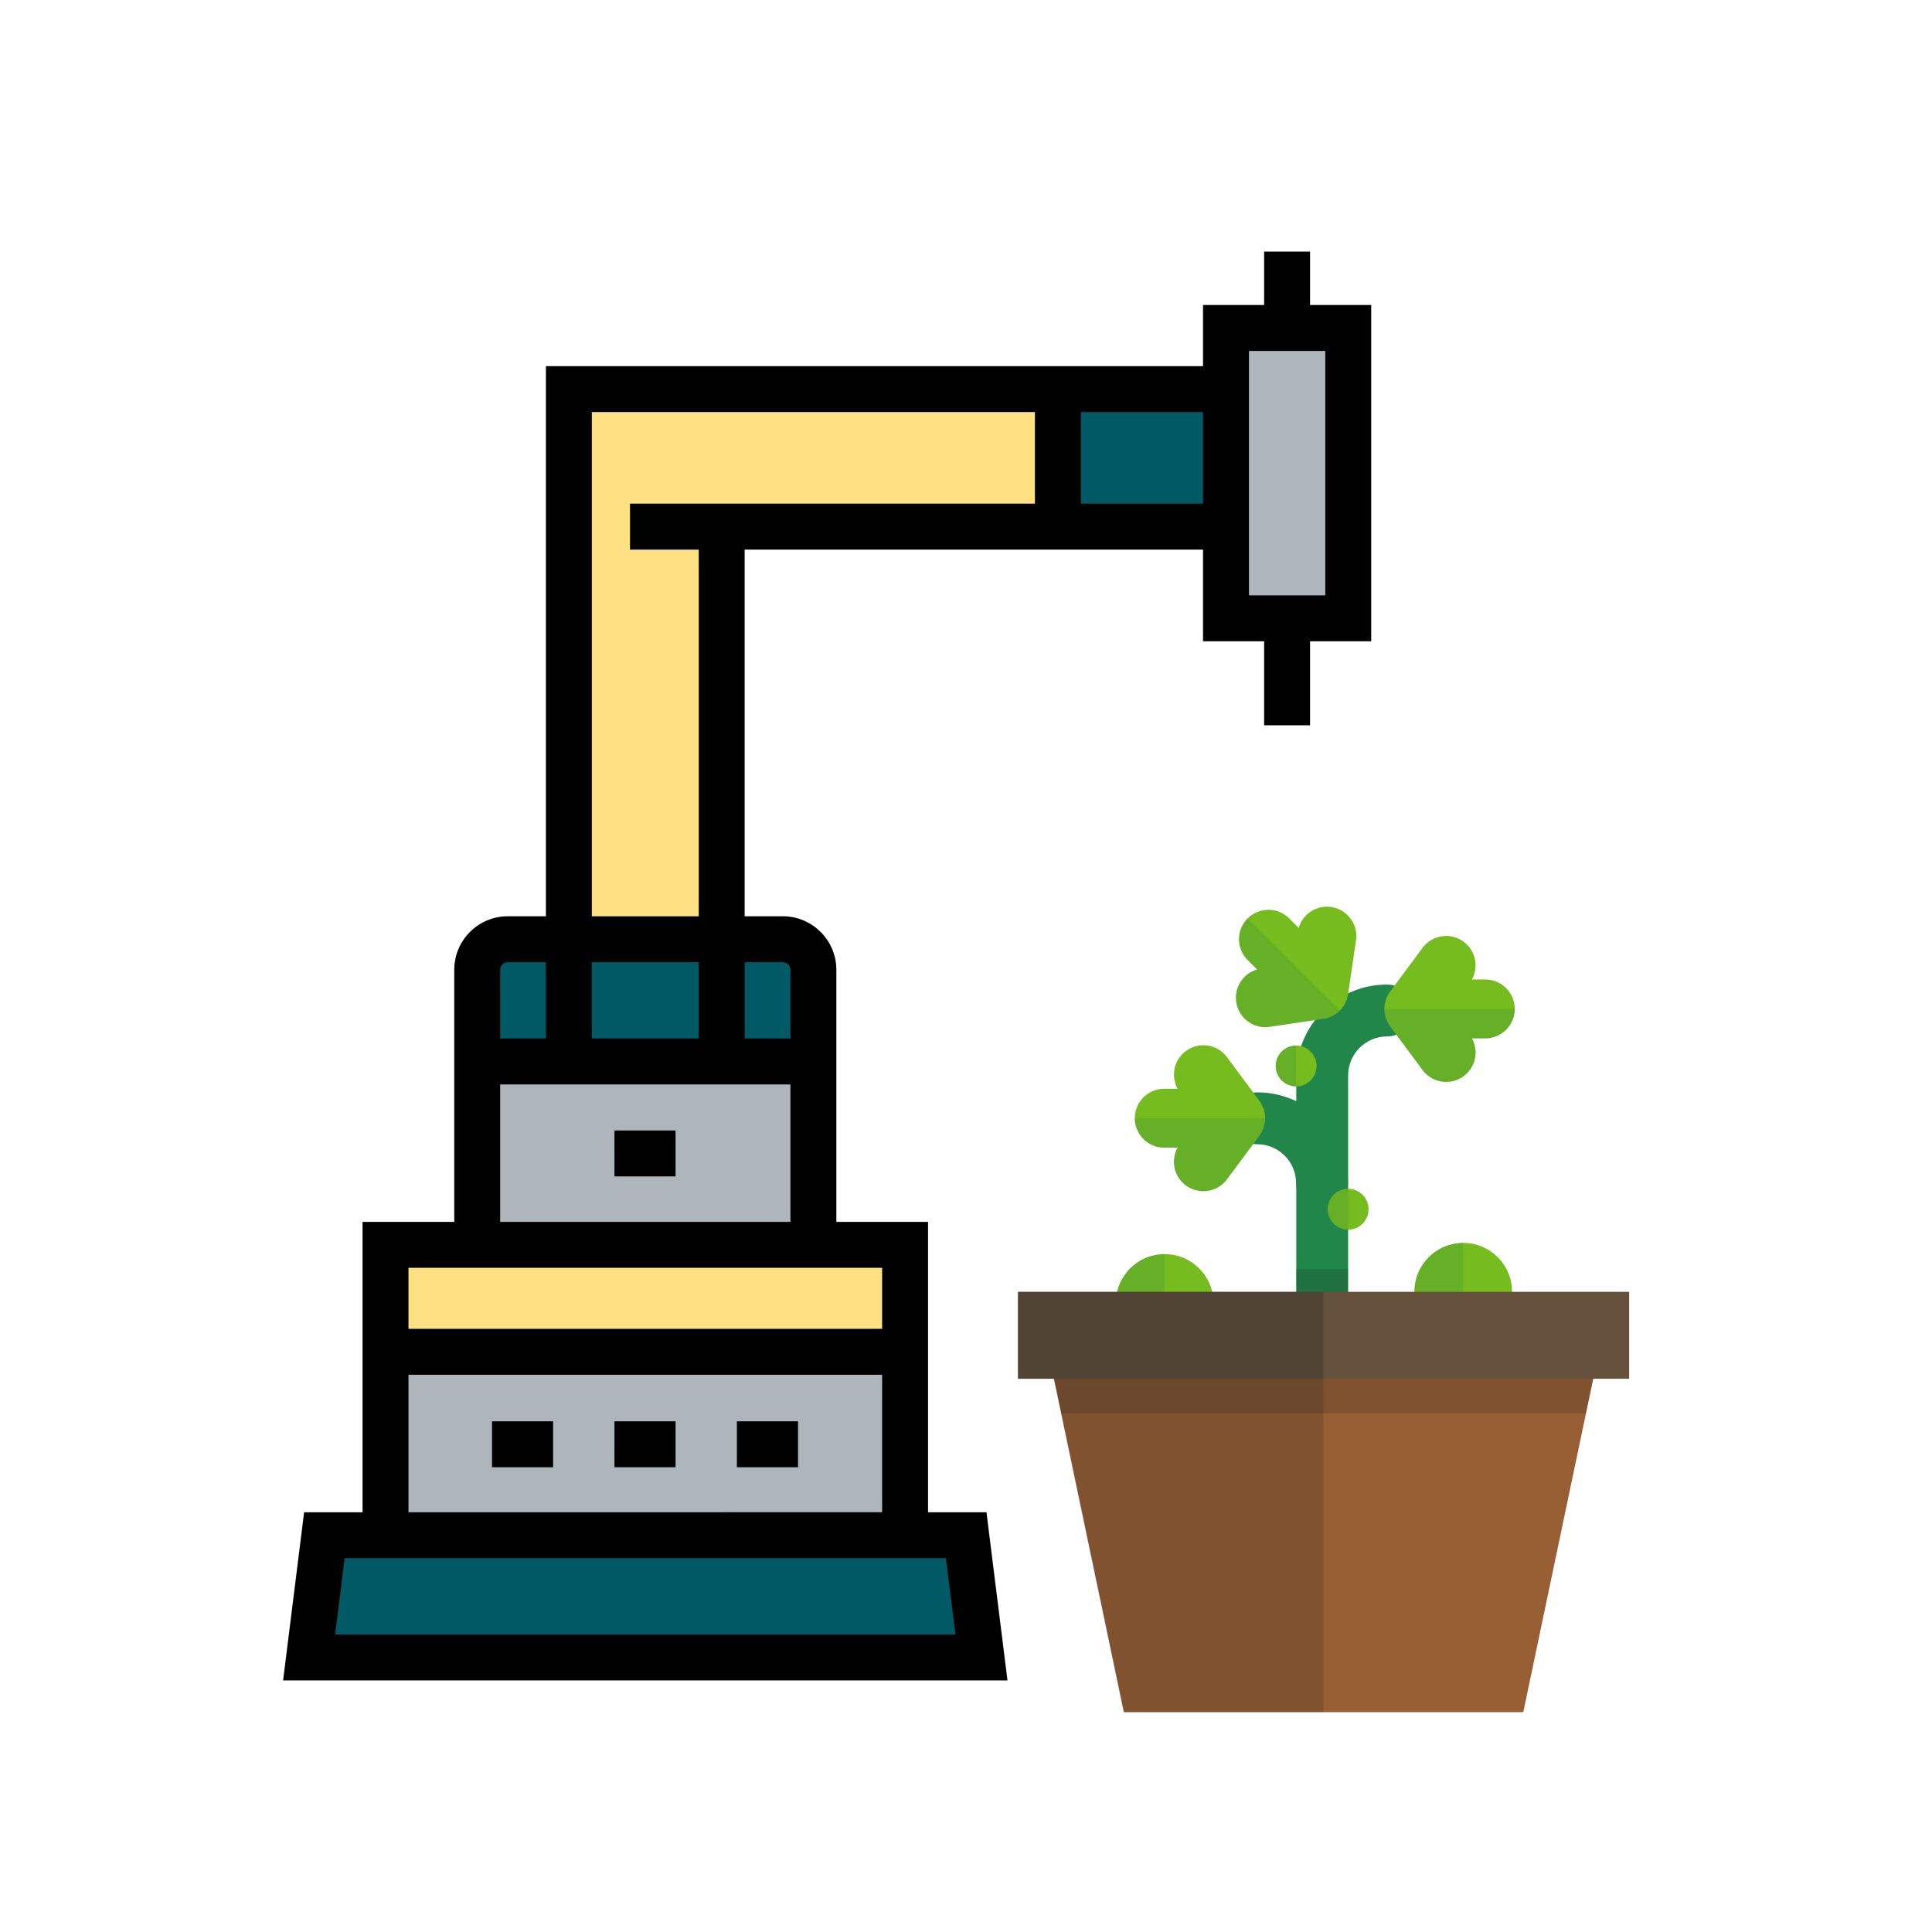 <svg xmlns="http://www.w3.org/2000/svg" width="1080" height="1080" xmlns:v="https://vecta.io/nano"><style><![CDATA[.B{opacity:.2}.C{fill:#218649}.D{fill:#77bc1f}]]></style><path fill="transparent" d="M0 0h1080v1080H0z"/><path vector-effect="non-scaling-stroke" d="M-540-540H540V540H-540z" fill="#fff" visibility="hidden" transform="translate(540 540)"/><g transform="translate(462.38 540)"><g fill="#005964"><path vector-effect="non-scaling-stroke" d="M114.99-21.9l5.48 43.8h-240.94l5.48-43.8h21.91H93.09z" transform="matrix(1.56 0 0 1.56 -101.82 352.92)"/><path vector-effect="non-scaling-stroke" transform="matrix(1.56 0 0 1.56 -399.408 -399.334)" d="M251.072 257.355v32.856h-32.856v-43.805h21.908c6.044 0 10.948 4.904 10.948 10.949z"/><path vector-effect="non-scaling-stroke" transform="matrix(1.56 0 0 1.56 -399.637 -399.334)" d="M163.451 246.406v43.805h-32.845v-32.856c0-6.045 4.904-10.948 10.948-10.948l21.897-.001h0z"/><path vector-effect="non-scaling-stroke" d="M-27.382-21.903h54.764v43.805h-54.764z" transform="matrix(1.56 0 0 1.56 -101.83 19.23)"/><path vector-effect="non-scaling-stroke" d="M-30.119-24.639h60.239v49.279h-60.239z" transform="matrix(1.56 0 0 1.56 176.25 -284.5)"/></g><g fill="#afb6bb"><path vector-effect="non-scaling-stroke" d="M21.9-52.02V52.02h-43.8V19.17-30.11-52.02z" transform="matrix(1.56 0 0 1.56 257.54 -275.95)"/><path vector-effect="non-scaling-stroke" d="M60.23-32.86v65.72H-60.23v-65.72h32.84 54.77z" transform="matrix(1.56 0 0 1.56 -101.81 104.79)"/><path vector-effect="non-scaling-stroke" d="M-93.09-32.856H93.09v65.713H-93.09z" transform="matrix(1.56 0 0 1.56 -101.82 267.36)"/></g><g fill="#ffe082"><path vector-effect="non-scaling-stroke" d="M93.09-19.17v38.34H-93.09v-38.34h32.86H60.23z" transform="matrix(1.56 0 0 1.56 -101.81 186.08)"/><path vector-effect="non-scaling-stroke" d="M-32.85-49.28V98.56h-54.77V-98.56H87.62v49.28z" transform="matrix(1.56 0 0 1.56 -7.71 -169)"/></g><path vector-effect="non-scaling-stroke" d="M-10.954-8.228h21.908V8.228h-21.908z" transform="matrix(1.56 0 0 1.56 -101.82 267.36)"/><path vector-effect="non-scaling-stroke" d="M-10.954-8.228h21.908V8.228h-21.908z" transform="matrix(1.56 0 0 1.56 -33.37 267.36)"/><path vector-effect="non-scaling-stroke" d="M-10.948-8.228h21.897V8.228h-21.897z" transform="matrix(1.56 0 0 1.56 -170.27 267.36)"/><path vector-effect="non-scaling-stroke" transform="matrix(1.56 0 0 1.56 -399.36 -399.36)" d="M450.953 19.143h-21.908V0h-16.456v19.143h-21.897v21.908H155.224v197.127h-13.669c-10.574 0-19.176 8.602-19.176 19.176v90.341H89.522V451.74H68.578L61.047 512h259.572l-7.531-60.26h-20.933V347.696h-32.856v-90.341c0-10.574-8.602-19.176-19.176-19.176h-13.68V106.786h164.249v32.856h21.897v30.103h16.456v-30.103h21.908V19.143h0zM141.555 254.634h13.669v27.349h-16.39v-24.629c0-1.5 1.22-2.72 2.721-2.72zm30.124 27.349v-27.349h38.309v27.349h-38.309zm-65.702 120.499H275.7v49.257H105.977v-49.257zm192.585 65.713l3.418 27.349H79.687l3.418-27.349h215.457zm-22.861-82.168H105.977v-21.875H275.7v21.875zm-136.867-38.331v-49.257h104.01v49.257h-104.01zm101.29-93.062c1.501 0 2.721 1.22 2.721 2.721v24.629h-16.401v-27.349l13.68-.001h0zM185.359 90.33v16.456h24.629v131.393h-38.309V57.507h158.775V90.33H185.359zm161.551 0V57.507h43.783V90.33H346.91zm87.587 32.857h-27.349V35.599h27.349v87.588z"/><path vector-effect="non-scaling-stroke" d="M-10.954-8.228h21.908V8.228h-21.908z" transform="matrix(1.56 0 0 1.56 -101.82 104.79)"/></g><g transform="matrix(.88 0 0 .88 739.9 732.05)"><g class="C"><path vector-effect="non-scaling-stroke" transform="matrix(1.2 0 0 1.2 -255.318 -255.574)" d="M212.029 246.705c-7.584 0-13.732-6.148-13.732-13.732V89.003c0-26.5 21.563-48.061 48.063-48.061 7.584 0 13.73 6.147 13.73 13.73s-6.146 13.731-13.73 13.731c-11.359 0-20.601 9.241-20.601 20.599v143.97c.001 7.585-6.148 13.733-13.73 13.733z"/><path vector-effect="non-scaling-stroke" transform="matrix(1.2 0 0 1.2 -255.422 -255.616)" d="M212.029 159.829c-7.584 0-13.732-6.146-13.732-13.732 0-11.357-9.241-20.598-20.599-20.598-7.584 0-13.732-6.146-13.732-13.73s6.147-13.733 13.732-13.733c26.502 0 48.062 21.563 48.062 48.062 0 7.584-6.149 13.731-13.731 13.731z"/></g><path vector-effect="non-scaling-stroke" d="M-13.731-8.446h27.462V8.446h-27.462z" fill="#222" transform="matrix(1.2 0 0 1.2 -.94 -15.57)" class="B"/><circle vector-effect="non-scaling-stroke" cx="0" cy="0" r="10.822" transform="matrix(1.2 0 0 1.2 15.58 -63.73)" class="D"/><path vector-effect="non-scaling-stroke" transform="matrix(1.2 0 0 1.2 -255.35 -255.526)" d="M225.76 149.008c-5.977 0-10.822 4.845-10.822 10.82s4.846 10.822 10.822 10.822v-21.642z" class="B C"/><circle vector-effect="non-scaling-stroke" cx="0" cy="0" r="10.822" transform="matrix(1.2 0 0 1.2 -17.45 -154.73)" class="D"/><path vector-effect="non-scaling-stroke" transform="matrix(1.2 0 0 1.2 -255.428 -255.748)" d="M198.299 73.368c-5.977 0-10.823 4.845-10.823 10.82s4.846 10.821 10.823 10.821V73.368z" class="B C"/><path vector-effect="non-scaling-stroke" transform="matrix(1.2 0 0 1.2 -255.176 -255.842)" d="M286.817 18.516c6.322 4.697 8.041 13.266 4.351 19.976h7.085a15.57 15.57 0 0 1 15.566 15.566 15.57 15.57 0 0 1-15.566 15.568h-7.087c3.692 6.711 1.974 15.278-4.349 19.975a15.57 15.57 0 0 1-21.779-3.209L247.91 63.343c-.012-.016-.013-.041-.023-.059-1.908-2.584-3.049-5.768-3.049-9.227 0-3.411 1.11-6.558 2.972-9.123.035-.055.065-.113.1-.161l17.128-23.048a15.57 15.57 0 0 1 21.779-3.209z" class="D"/><path vector-effect="non-scaling-stroke" transform="matrix(1.2 0 0 1.2 -255.176 -255.784)" d="M298.253 69.627h-7.087c3.692 6.711 1.974 15.278-4.349 19.975a15.57 15.57 0 0 1-21.779-3.209l-17.128-23.05c-.012-.016-.013-.041-.023-.059-1.908-2.584-3.049-5.768-3.049-9.227h68.98a15.57 15.57 0 0 1-15.565 15.57z" class="B C"/><path vector-effect="non-scaling-stroke" transform="matrix(1.2 0 0 1.2 -255.564 -255.674)" d="M140.034 76.225c-6.32 4.697-8.039 13.266-4.349 19.975H128.6a15.57 15.57 0 0 0-15.568 15.568 15.57 15.57 0 0 0 15.568 15.566h7.086c-3.691 6.712-1.973 15.279 4.348 19.977a15.57 15.57 0 0 0 21.78-3.211l17.127-23.047c.011-.017.013-.042.024-.059 1.906-2.585 3.048-5.77 3.048-9.227 0-3.412-1.11-6.558-2.972-9.125-.034-.053-.066-.112-.101-.161l-17.127-23.048a15.57 15.57 0 0 0-21.779-3.208z" class="D"/><path vector-effect="non-scaling-stroke" transform="matrix(1.2 0 0 1.2 -255.554 -255.616)" d="M128.601 127.335h7.086c-3.691 6.712-1.973 15.279 4.348 19.977a15.57 15.57 0 0 0 21.78-3.211l17.127-23.047c.011-.017.013-.042.024-.059 1.906-2.585 3.048-5.77 3.048-9.227h-68.981a15.57 15.57 0 0 0 15.568 15.567z" class="B C"/><path vector-effect="non-scaling-stroke" transform="matrix(1.2 0 0 1.2 -255.41 -255.904)" d="M216.864.169c-7.791-1.15-15.064 3.694-17.2 11.049l-5.01-5.01a15.57 15.57 0 0 0-22.016 0 15.57 15.57 0 0 0 0 22.015l5.012 5.013c-7.356 2.134-12.199 9.406-11.05 17.198 1.253 8.505 9.165 14.385 17.671 13.133l28.408-4.188c.02-.003.038-.021.059-.024 3.176-.48 6.234-1.924 8.678-4.369 2.413-2.412 3.853-5.422 4.351-8.552.015-.063.035-.129.042-.188l4.189-28.405c1.251-8.509-4.629-16.421-13.134-17.672z" class="D"/><path vector-effect="non-scaling-stroke" transform="matrix(1.2 0 0 1.2 -255.424 -255.894)" d="M172.637 28.222l5.012 5.013c-7.356 2.134-12.199 9.406-11.05 17.198 1.253 8.505 9.165 14.385 17.671 13.133l28.408-4.188c.02-.003.038-.021.059-.024 3.176-.48 6.234-1.924 8.678-4.369L172.637 6.208a15.57 15.57 0 0 0 0 22.014z" class="B C"/><circle vector-effect="non-scaling-stroke" cx="0" cy="0" r="25.841" transform="matrix(1.2 0 0 1.2 88.71 -11.33)" class="D"/><path vector-effect="non-scaling-stroke" transform="matrix(1.2 0 0 1.2 -255.196 -255.398)" d="M286.548 177.549c-14.27 0-25.842 11.568-25.842 25.839s11.571 25.84 25.842 25.84v-51.679z" class="B C"/><circle vector-effect="non-scaling-stroke" cx="0" cy="0" r="25.84" transform="matrix(1.2 0 0 1.2 -100.96 -4.21)" class="D"/><path vector-effect="non-scaling-stroke" transform="matrix(1.2 0 0 1.2 -255.652 -255.382)" d="M128.885 183.469c-14.27 0-25.84 11.568-25.84 25.839s11.57 25.84 25.84 25.84v-51.679z" class="B C"/><path vector-effect="non-scaling-stroke" d="M142.82-88.47h-285.64l37.12 176.94h211.4z" fill="#985f35" transform="matrix(1.2 0 0 1.2 .01 149.58)"/><g fill="#222"><path vector-effect="non-scaling-stroke" d="M-71.41-88.47l37.12 176.94h105.7V-88.47z" transform="matrix(1.2 0 0 1.2 -85.9 149.58)" class="B"/><path vector-effect="non-scaling-stroke" d="M-142.82-9.53l3.99 19.06h277.65l4-19.06z" transform="matrix(1.2 0 0 1.2 .01 54.62)" class="B"/></g><path vector-effect="non-scaling-stroke" d="M-161.749-23.01h323.498V23.01h-323.498z" fill="#65513c" transform="matrix(1.2 0 0 1.2 0 16.35)"/><path vector-effect="non-scaling-stroke" d="M-80.874-23.01H80.874V23.01H-80.874z" fill="#222" opacity=".3" transform="matrix(1.2 0 0 1.2 -97.29 16.35)"/></g></svg>